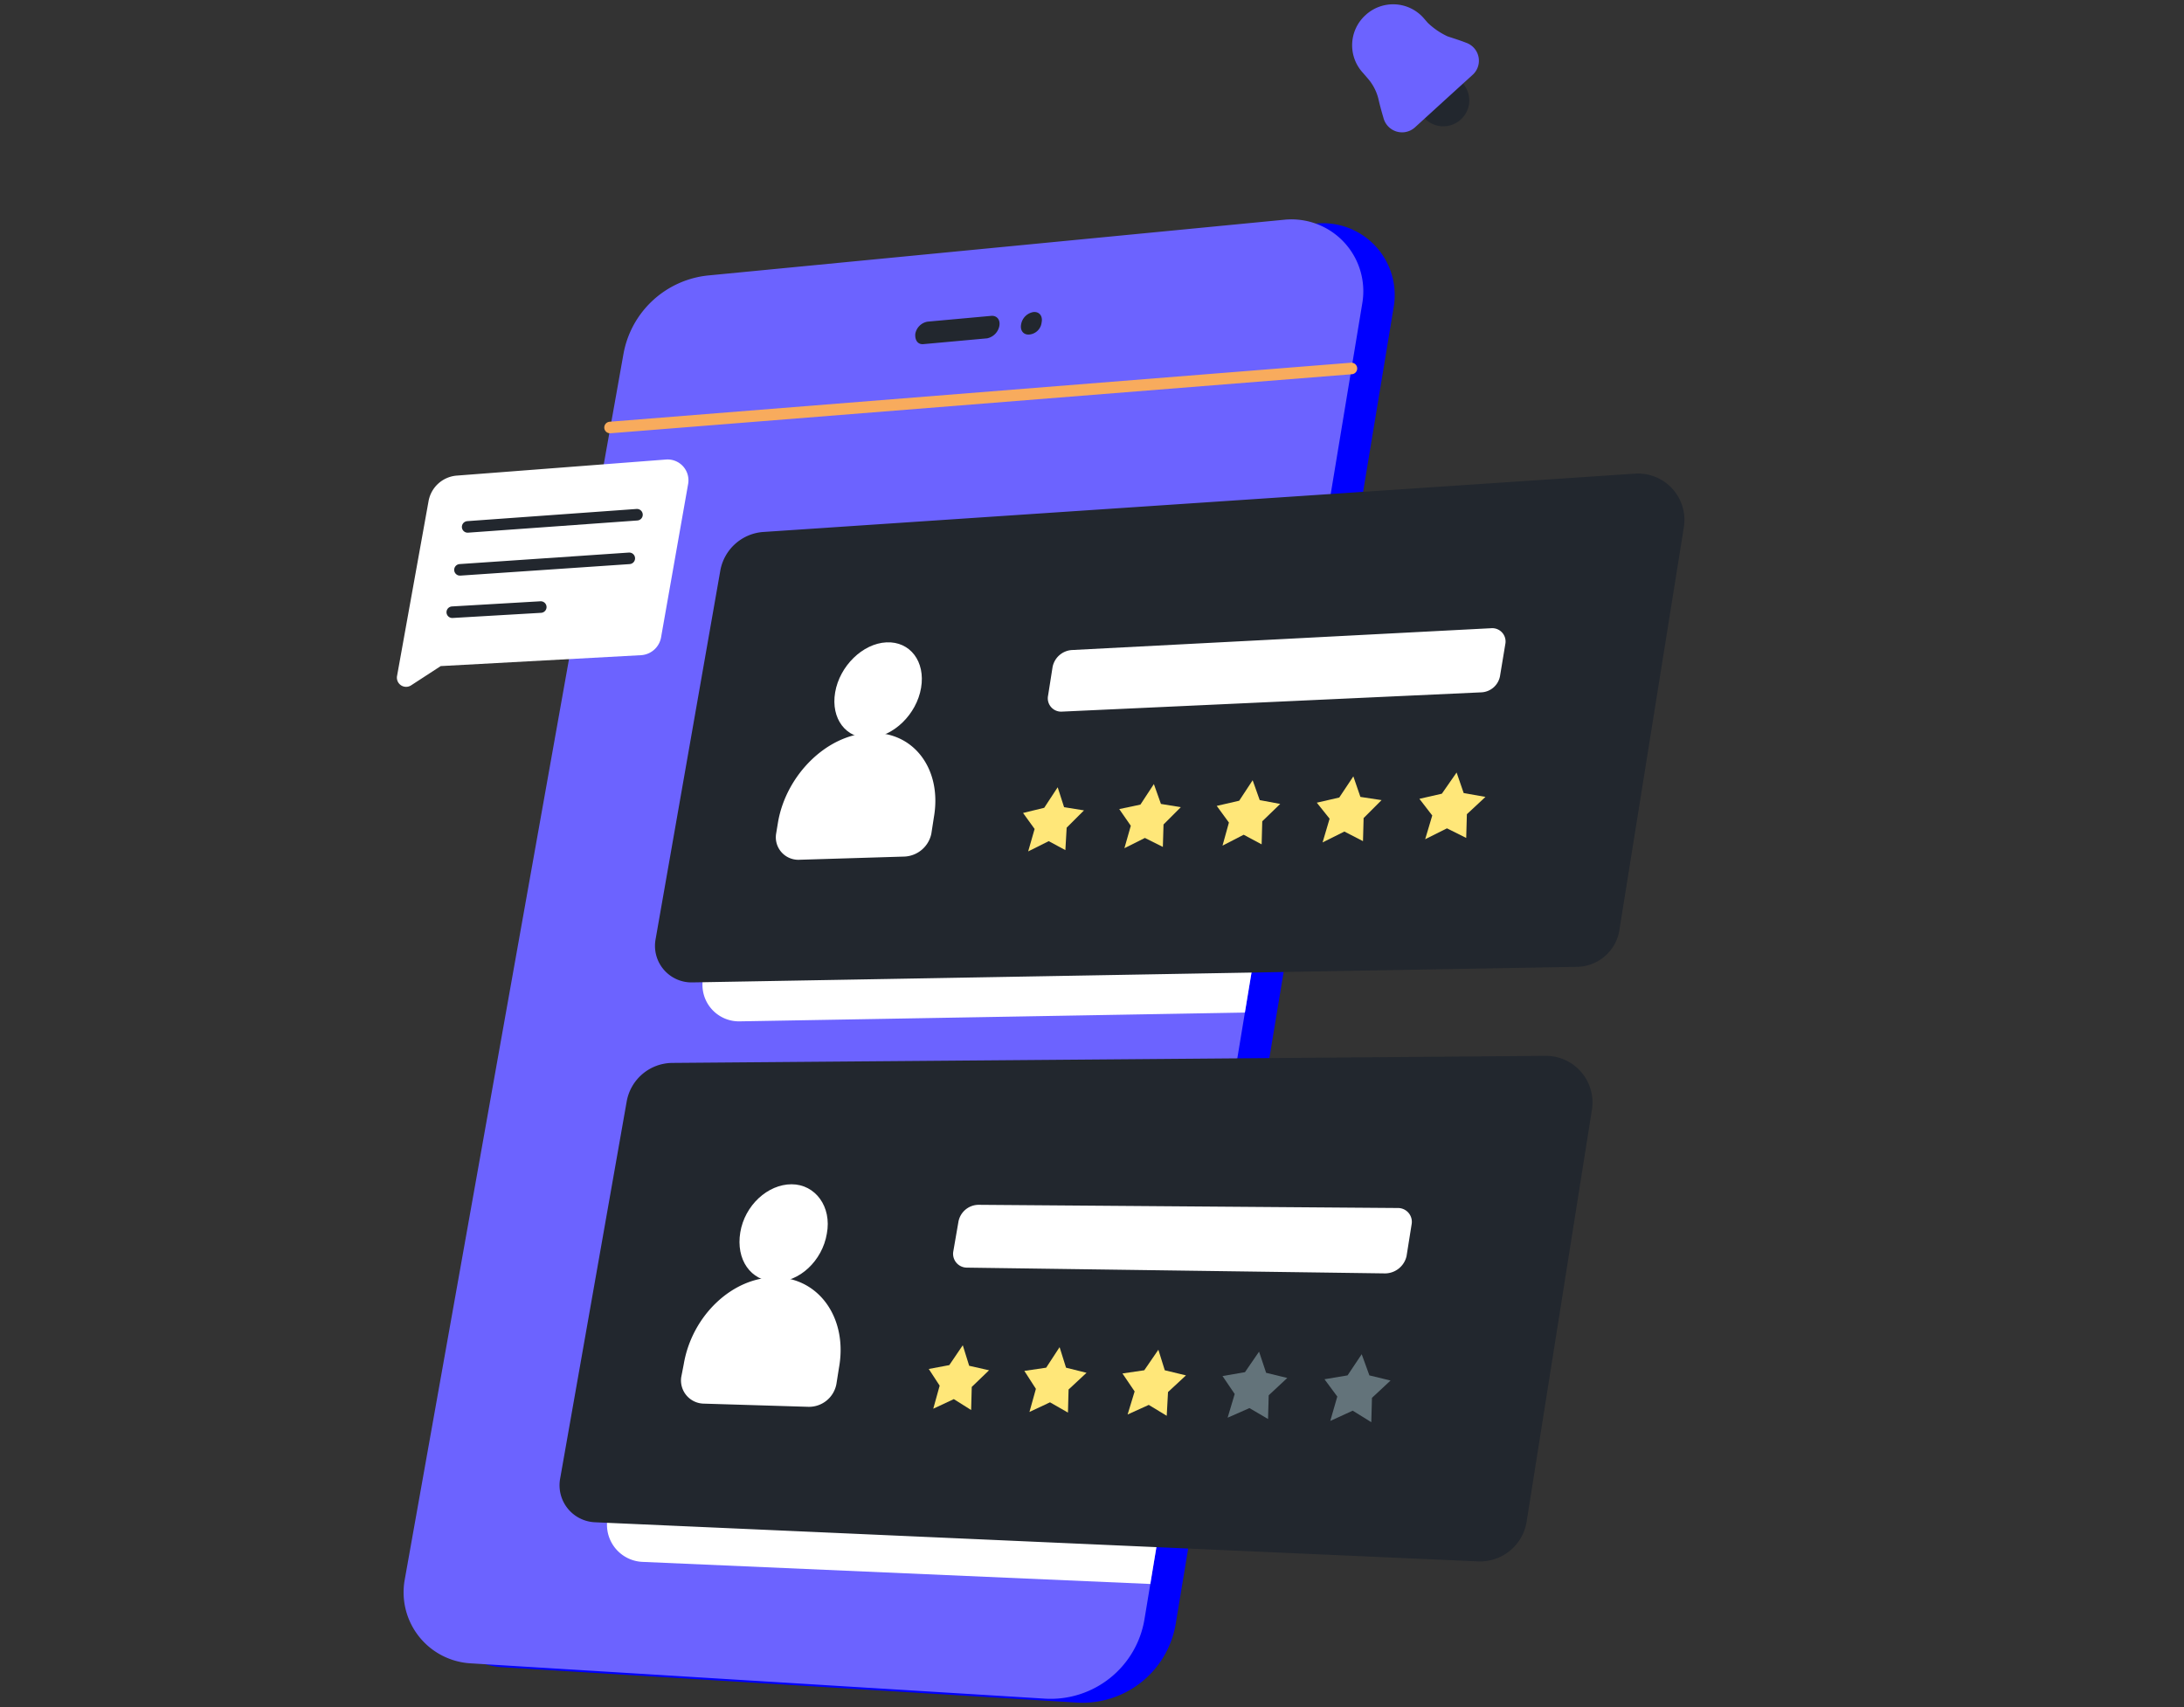 <?xml version="1.0" encoding="UTF-8" standalone="no"?>
<svg
   viewBox="0 0 491.3 384"
   version="1.1"
   id="svg902"
   sodipodi:docname="intu.svg"
   inkscape:version="1.1.2 (b8e25be8, 2022-02-05)"
   xmlns:inkscape="http://www.inkscape.org/namespaces/inkscape"
   xmlns:sodipodi="http://sodipodi.sourceforge.net/DTD/sodipodi-0.dtd"
   xmlns="http://www.w3.org/2000/svg"
   xmlns:svg="http://www.w3.org/2000/svg">
  <rect x="0" y="0" width="491.3" height="384" fill="#333333" stroke="none"/>
  <sodipodi:namedview
     id="namedview904"
     pagecolor="#ffffff"
     bordercolor="#666666"
     borderopacity="1.0"
     inkscape:pageshadow="2"
     inkscape:pageopacity="0.0"
     inkscape:pagecheckerboard="0"
     showgrid="false"
     inkscape:zoom="1.4895833"
     inkscape:cx="245.37063"
     inkscape:cy="192"
     inkscape:window-width="1312"
     inkscape:window-height="794"
     inkscape:window-x="0"
     inkscape:window-y="25"
     inkscape:window-maximized="0"
     inkscape:current-layer="Isolation_Mode" />
  <defs
     id="defs829">
    <style
       id="style824">.cls-1,.cls-5,.cls-7,.cls-9{fill:none;}.cls-2{fill:#f8ab5d;}.cls-3{fill:#ffe779;}.cls-4{clip-path:url(#clip-path);}.cls-5{stroke:#f8ab5d;}.cls-5,.cls-7,.cls-9{stroke-linecap:round;stroke-linejoin:round;stroke-width:2.6px;}.cls-6{fill:#22272e;}.cls-7{stroke:#6dafa7;}.cls-8{fill:#6dafa7;}.cls-9{stroke:#22272e;}.cls-10{fill:#63737a;}</style>
    <clipPath
       id="clip-path">
      <path
         class="cls-1"
         d="M235.05,382.12l-129.13-7.94a16,16,0,0,1-14.86-18.9l49.2-275.71a21.59,21.59,0,0,1,19-17.6L289,49.42a16.16,16.16,0,0,1,17.46,18.76l-49,296.05A21.39,21.39,0,0,1,235.05,382.12Z"
         id="path826" />
    </clipPath>
  </defs>
  <g
     id="Isolation_Mode"
     data-name="Isolation Mode">
    <g
       id="g1661">
      <path
         class="cls-2"
         d="M242.12,383,113,375.05a16,16,0,0,1-14.86-18.9l49.2-275.71a21.59,21.59,0,0,1,19-17.6l129.7-12.55A16.15,16.15,0,0,1,313.53,69l-49,296A21.27,21.27,0,0,1,242.12,383Z"
         id="path831"
         style="fill:#0000ff;fill-opacity:1" />
      <path
         class="cls-3"
         d="M235.05,382.12l-129.13-7.94a16,16,0,0,1-14.86-18.9l49.2-275.71a21.59,21.59,0,0,1,19-17.6L289,49.42a16.16,16.16,0,0,1,17.46,18.76l-49,296.05A21.39,21.39,0,0,1,235.05,382.12Z"
         id="path833"
         style="fill:#6c63ff;fill-opacity:1" />
      <g
         class="cls-4"
         clip-path="url(#clip-path)"
         id="g841"
         style="fill:#ffffff;fill-opacity:1">
        <path
           class="cls-2"
           d="M343.25,360l-198.81-8.65a8.35,8.35,0,0,1-7.79-9.67l15-85a10.5,10.5,0,0,1,10.24-8.65l196.5-1.59a10.49,10.49,0,0,1,10.39,12.12l-14.72,92.77A10.47,10.47,0,0,1,343.25,360Z"
           id="path839"
           style="fill:#ffffff;fill-opacity:1" />
      </g>
      <line
         class="cls-5"
         x1="137.23"
         y1="96.17"
         x2="304.01"
         y2="82.89"
         id="line843"
         style="fill:#00ff00" />
      <path
         class="cls-8"
         d="M144.3,147.38l-45.16,2.46-6.64,4.32A2.07,2.07,0,0,1,89.33,152l7.07-39.24a7,7,0,0,1,6.35-5.77l47-3.61a4.69,4.69,0,0,1,5.05,5.48l-6.06,34.34A4.88,4.88,0,0,1,144.3,147.38Z"
         id="path853"
         style="fill:#ffffff" />
      <line
         class="cls-9"
         x1="105.2"
         y1="118.53"
         x2="143.29"
         y2="115.79"
         id="line855" />
      <line
         class="cls-9"
         x1="103.47"
         y1="128.19"
         x2="141.56"
         y2="125.6"
         id="line857" />
      <line
         class="cls-9"
         x1="101.74"
         y1="137.72"
         x2="121.65"
         y2="136.56"
         id="line859" />
      <path
         class="cls-6"
         d="M332.43,351.24l-198.66-8.8a8.33,8.33,0,0,1-7.79-9.67l15-85a10.51,10.51,0,0,1,10.24-8.66l196.5-1.59a10.48,10.48,0,0,1,10.39,12.12L343.4,342.44A10.62,10.62,0,0,1,332.43,351.24Z"
         id="path879" />
      <g
         class="cls-4"
         clip-path="url(#clip-path)"
         id="g837"
         style="fill:#ffffff;fill-opacity:1">
        <path
           class="cls-2"
           d="m 365.18,226.3 -198.81,3.46 a 8.21,8.21 0 0 1 -8.22,-9.66 l 14.57,-83 a 10.59,10.59 0 0 1 9.52,-8.66 l 196.21,-13.13 a 10.44,10.44 0 0 1 11,12.12 L 375,217.64 a 9.73,9.73 0 0 1 -9.82,8.66 z"
           id="path835"
           style="fill:#ffffff;fill-opacity:1" />
      </g>
      <path
         class="cls-6"
         d="m 222.06,76.11 -14.28,1.3 c -1.3,0.15 -2,-0.86 -1.88,-2.31 v 0 a 3.39,3.39 0 0 1 2.74,-2.74 l 14.29,-1.3 c 1.3,-0.14 2.16,0.87 1.87,2.31 v 0 a 3.54,3.54 0 0 1 -2.74,2.74 z"
         id="path845" />
      <path
         class="cls-6"
         d="m 231.58,75.25 v 0 c -1.3,0.14 -2.16,-0.87 -1.87,-2.31 v 0 a 3.37,3.37 0 0 1 2.74,-2.74 v 0 c 1.3,-0.15 2.16,0.86 1.87,2.31 v 0 a 3.06,3.06 0 0 1 -2.74,2.74 z"
         id="path847" />
      <path
         class="cls-6"
         d="M 354.5,217.5 155.7,221 a 8.22,8.22 0 0 1 -8.23,-9.66 l 14.57,-83 a 10.59,10.59 0 0 1 9.53,-8.66 l 196.21,-13.13 a 10.44,10.44 0 0 1 11,12.12 l -14.43,90.17 a 9.83,9.83 0 0 1 -9.85,8.66 z"
         id="path861" />
      <path
         class="cls-3"
         d="m 207.2,154.74 c -1,5.92 -6.2,11 -11.54,11.25 -5.34,0.25 -8.8,-4.32 -7.79,-10.24 1.01,-5.92 6.2,-11 11.54,-11.25 5.34,-0.25 8.8,4.33 7.79,10.24 z"
         id="path863"
         style="fill:#ffffff" />
      <path
         class="cls-3"
         d="m 203.45,192.69 -23.66,0.72 a 5.06,5.06 0 0 1 -5.19,-5.92 l 0.43,-2.6 c 1.87,-10.67 11.11,-19.76 20.77,-20 v 0 c 9.67,-0.43 16.16,8.08 14.29,18.9 l -0.58,3.75 a 6.47,6.47 0 0 1 -6.06,5.15 z"
         id="path865"
         style="fill:#ffffff" />
      <path
         class="cls-8"
         d="m 333.15,155.75 -94.21,4.33 a 3,3 0 0 1 -3.17,-3.61 l 1,-6.35 a 4.74,4.74 0 0 1 4.33,-3.89 l 94.35,-4.91 a 3,3 0 0 1 3.17,3.61 l -1.15,6.93 a 4.48,4.48 0 0 1 -4.32,3.89 z"
         id="path867"
         style="fill:#ffffff" />
      <polygon
         class="cls-3"
         points="243.85,182.3 239.95,186.19 239.66,191.24 235.91,189.22 231.29,191.53 232.74,186.48 230.14,182.88 234.9,181.72 237.93,177.1 239.37,181.58 "
         id="polygon869" />
      <polygon
         class="cls-3"
         points="265.63,181.58 261.74,185.47 261.59,190.52 257.55,188.5 252.94,190.81 254.38,185.76 251.78,182.01 256.54,181 259.57,176.38 261.16,180.85 "
         id="polygon871" />
      <polygon
         class="cls-3"
         points="287.99,180.85 283.95,184.75 283.81,189.94 279.77,187.78 275.01,190.23 276.45,185.04 273.71,181.29 278.76,180.13 281.79,175.52 283.38,179.99 "
         id="polygon873" />
      <polygon
         class="cls-3"
         points="310.79,179.99 306.75,184.03 306.61,189.22 302.42,187.06 297.52,189.51 299.1,184.17 296.22,180.57 301.27,179.41 304.44,174.65 306.03,179.27 "
         id="polygon875" />
      <polygon
         class="cls-3"
         points="334.16,179.27 329.98,183.16 329.83,188.5 325.5,186.34 320.6,188.79 322.19,183.45 319.3,179.7 324.35,178.55 327.67,173.78 329.26,178.4 "
         id="polygon877" />
      <path
         class="cls-3"
         d="m 186,277.52 c -1,6.06 -6.2,11 -11.68,10.82 -5.48,-0.18 -8.8,-5 -7.79,-11.11 1.01,-6.11 6.2,-10.82 11.54,-10.82 5.34,0 9.08,5.05 7.93,11.11 z"
         id="path881"
         style="fill:#ffffff" />
      <path
         class="cls-3"
         d="m 181.81,316.47 -23.66,-0.72 a 5.22,5.22 0 0 1 -4.91,-5.92 l 0.58,-3 c 1.88,-11 11.11,-19.63 20.78,-19.48 v 0 c 9.66,0.14 16.15,9.23 14.13,20.34 l -0.57,3.61 a 6.27,6.27 0 0 1 -6.35,5.17 z"
         id="path883"
         style="fill:#ffffff" />
      <path
         class="cls-8"
         d="m 311.66,286.46 -94.22,-1.3 a 3.11,3.11 0 0 1 -3,-3.6 l 1.15,-6.64 a 4.64,4.64 0 0 1 4.62,-3.89 l 94.35,0.72 a 3.11,3.11 0 0 1 3,3.6 l -1.15,7.22 a 5,5 0 0 1 -4.75,3.89 z"
         id="path885"
         style="fill:#ffffff" />
      <polygon
         class="cls-3"
         points="222.49,308.25 218.6,312 218.46,317.19 214.56,314.74 209.94,316.9 211.38,311.71 208.93,307.96 213.55,307.09 216.58,302.62 218.02,307.24 "
         id="polygon887" />
      <polygon
         class="cls-3"
         points="244.42,308.82 240.38,312.58 240.24,317.77 236.2,315.46 231.58,317.63 233.03,312.43 230.43,308.39 235.34,307.67 238.36,303.05 239.81,307.67 "
         id="polygon889" />
      <polygon
         class="cls-3"
         points="266.79,309.4 262.75,313.15 262.46,318.49 258.42,316.04 253.66,318.2 255.24,313.01 252.5,308.97 257.41,308.25 260.58,303.63 262.02,308.25 "
         id="polygon891" />
      <polygon
         class="cls-10"
         points="289.58,309.98 285.4,313.88 285.25,319.21 281.07,316.76 276.16,318.92 277.75,313.59 275.01,309.55 280.06,308.68 283.23,304.06 284.82,308.82 "
         id="polygon893" />
      <polygon
         class="cls-10"
         points="312.81,310.56 308.63,314.45 308.48,319.93 304.3,317.34 299.25,319.65 300.83,314.16 297.95,310.27 303.14,309.4 306.32,304.64 308.05,309.4 "
         id="polygon895" />
      <path
         class="cls-6"
         d="m 329,18.69 a 5.82,5.82 0 1 0 -0.43,8.23 5.77,5.77 0 0 0 0.43,-8.23 z"
         id="path897" />
      <path
         class="cls-8"
         d="m 321.18,5.13 -1,-1.15 a 9.15,9.15 0 0 0 -13,-0.58 v 0 a 9.14,9.14 0 0 0 -0.57,13 l 1,1.16 a 11,11 0 0 1 2.45,4.61 c 0.29,1.3 0.72,2.89 1.15,4.33 a 4.32,4.32 0 0 0 7.07,2.17 l 6.49,-5.92 6.5,-5.91 a 4.28,4.28 0 0 0 -1.45,-7.22 c -1.44,-0.57 -2.88,-1 -4.18,-1.44 a 16.38,16.38 0 0 1 -4.46,-3.05 z"
         id="path899"
         style="fill:#6c63ff;fill-opacity:1" />
    </g>
  </g>
</svg>
